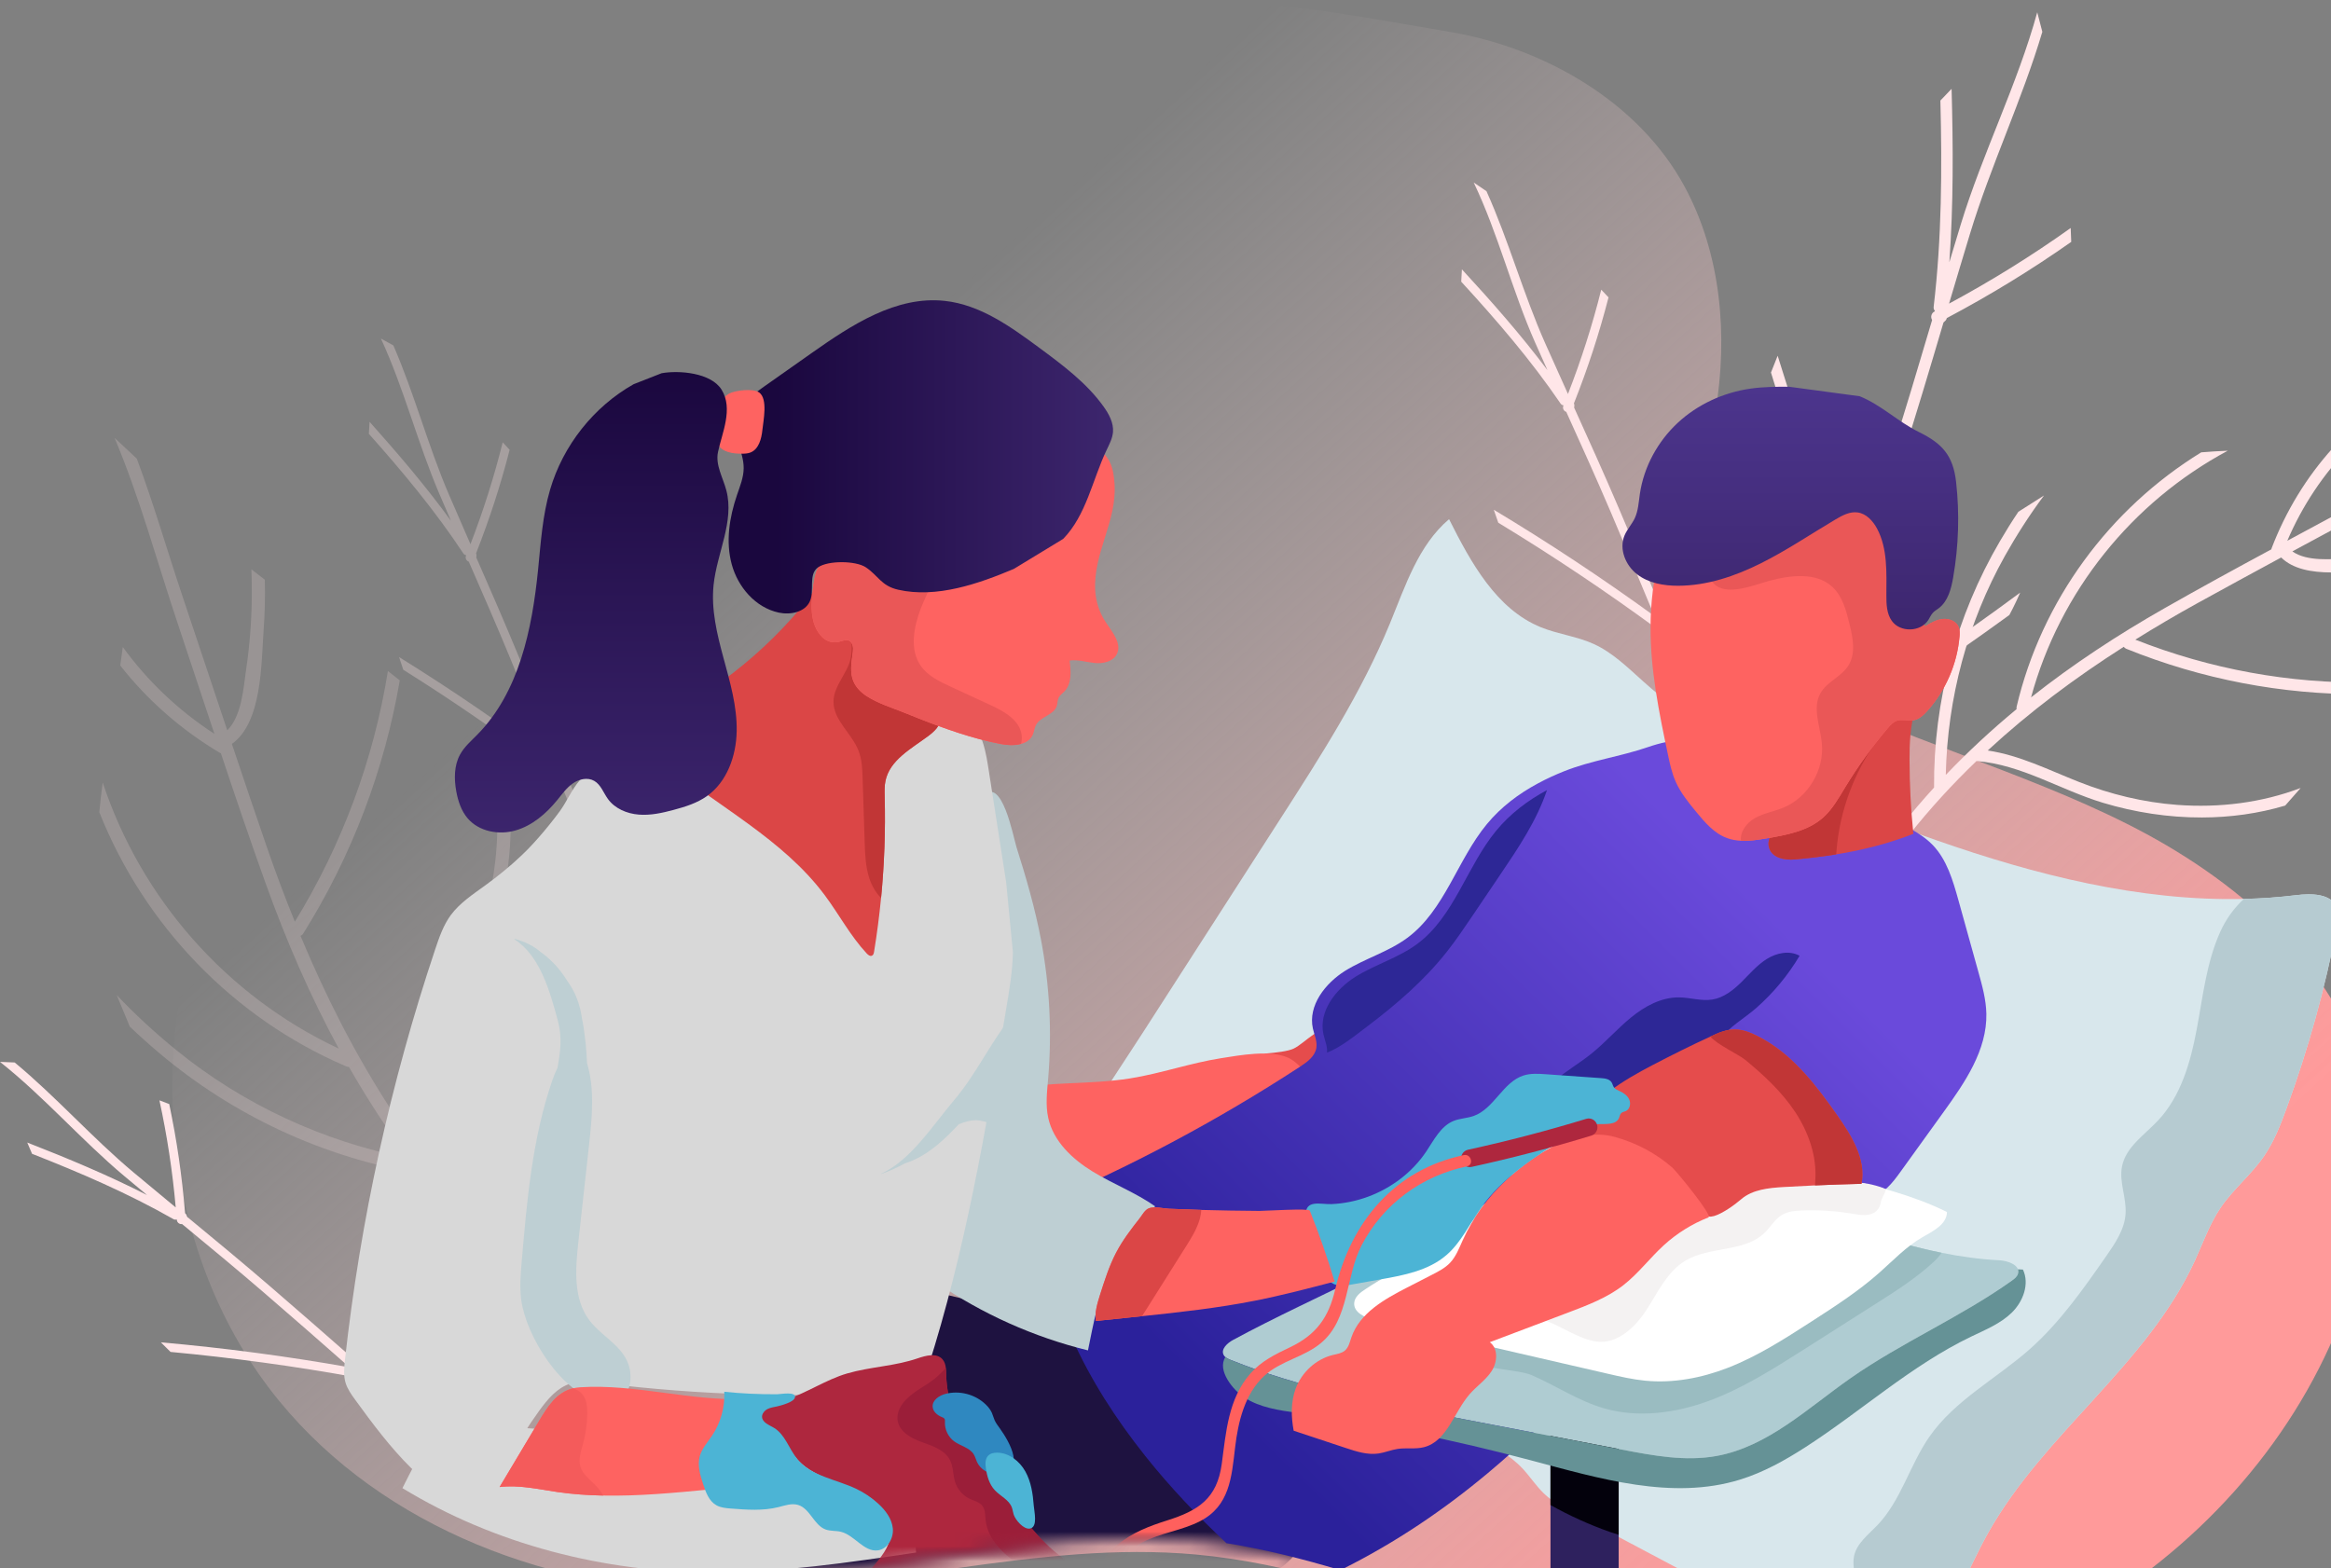 <svg xmlns="http://www.w3.org/2000/svg" xmlns:xlink="http://www.w3.org/1999/xlink" width="159" height="107" viewBox="0 0 159 107">
    <rect x="0" y="0" width="159" height="107" fill="#808080" stroke="none"/>
    <defs>
        <path id="prefix__a" d="M61.922.785c-7.256 1.444-14.317 5.97-16.844 12.93-1.94 5.339-1.242 11.87-5.092 16.046-2.406 2.61-6.027 3.613-9.36 4.83C18.656 38.955 8.083 47.834 3.1 59.567-1.886 71.302-.65 85.833 7.423 95.698c7.157 8.747 18.794 13.04 30.092 13.051 10.874.01 21.632-3.55 32.461-2.563 12.512 1.142 23.866 8.242 36.359 9.567 18.221 1.93 36.958-10.323 42.505-27.8 1.452-4.572 2.069-9.53.887-14.179-2.021-7.95-8.934-13.762-16.261-17.441-7.328-3.68-15.37-5.783-22.652-9.552-2.031-1.052-4.068-2.297-5.32-4.212-2.692-4.116-.894-9.51-.091-14.363.857-5.182.395-10.708-2.098-15.33-3.142-5.827-9.621-9.485-15.983-10.564C78.997.902 70.34-.89 61.922.785"/>
        <path id="prefix__d" d="M149.727 76.572c-.305-1.207-.723-2.363-1.235-3.471V.178H.142v81.23h.254c.728 6.277 3.044 12.314 7.027 17.208 7.157 8.795 18.794 13.112 30.092 13.123 10.874.01 21.632-3.57 32.461-2.577 12.512 1.148 23.866 8.287 36.359 9.619 18.221 1.94 36.958-10.38 42.505-27.951 1.452-4.598 2.069-9.583.887-14.258"/>
        <path id="prefix__f" d="M20.786 56.931c-2.559-.766-5.14-1.417-7.767-1.838-1.975-1.85-3.867-3.846-5.563-5.977v-.004C3.478 44.119.579 38.392.176 32.089c6.222-2.63 12.208-5.815 17.863-9.506.49-.32 1.026-.713 1.114-1.294.004-.016.004-.036.004-.052.048-.425-.151-.838-.244-1.258-.343-1.567.843-3.086 2.2-3.936 1.363-.845 2.952-1.294 4.242-2.248 2.552-1.887 3.403-5.313 5.427-7.762.962-1.166 2.169-2.072 3.49-2.781.583-.313 1.186-.59 1.801-.834 1.854-.733 3.819-.993 5.687-1.635 1.821-.625 2.98-.6 4.908-.112 4.361 1.102 8.375 3.222 12.328 5.314.783.413 1.582.837 2.197 1.475.966 1.005 1.373 2.408 1.749 3.75.455 1.644.914 3.287 1.37 4.926.26.93.52 1.871.54 2.833.051 2.484-1.463 4.692-2.916 6.704-.987 1.37-1.973 2.741-2.964 4.112-.53.737-1.15 1.534-2.044 1.69-.715-1.703-3.027-2.2-4.749-1.554-1.725.649-2.995 2.104-4.229 3.474-3.314 3.695-6.853 7.177-10.387 10.656-.06.06-.12.12-.18.176-2.116 2.084-4.24 4.164-6.521 6.071-3.04 2.545-6.35 4.773-9.896 6.544l-.18.09"/>
        <path id="prefix__i" d="M149.727 76.572c-.305-1.207-.723-2.363-1.235-3.471V.178H.142v81.23h.254c.728 6.277 3.044 12.314 7.027 17.208 7.157 8.795 18.794 13.112 30.092 13.123 10.874.01 21.632-3.57 32.461-2.577 12.512 1.148 23.866 8.287 36.359 9.619 18.221 1.94 36.958-10.38 42.505-27.951 1.452-4.598 2.069-9.583.887-14.258"/>
        <path id="prefix__k" d="M16.535 1.035c1.48.6 2.624 1.748 4.046 2.445 1.574.772 2.327 1.59 2.53 3.4.242 2.168.175 4.37-.2 6.52-.135.779-.352 1.618-.978 2.094-.137.104-.29.188-.406.314-.131.143-.205.327-.309.49-.528.832-1.924.866-2.492.062-.347-.49-.373-1.133-.37-1.735.004-1.552.095-3.191-.635-4.557-.282-.527-.733-1.022-1.322-1.105-.534-.076-1.05.202-1.515.478-1.693 1.004-3.329 2.112-5.088 2.991-1.76.879-3.675 1.528-5.638 1.533-.989.003-2.021-.178-2.806-.783-.786-.605-1.242-1.72-.861-2.639.175-.424.503-.767.7-1.182.242-.514.268-1.1.35-1.663.272-1.85 1.219-3.58 2.582-4.848C5.486 1.582 7.253.776 9.09.515 9.96.39 10.84.385 11.716.386"/>
        <path id="prefix__n" d="M35.391 9.28c-4.617.691-9.24 1.367-13.885 1.362-7.354-.007-14.853-1.909-21.15-5.755.13-.264.262-.526.396-.786.312-.603.662-1.235.829-1.903C1.65 1.91 1.61.62 1.777.44c.479-.517 3.283.092 3.99.142l9.095.64 18.19 1.281c.287.02.589.046.83.21.316.217.453.62.56.998.517 1.811.834 3.683.95 5.568"/>
        <path id="prefix__p" d="M149.727 76.572c-.305-1.207-.723-2.363-1.235-3.471V.178H.142v81.23h.254c.728 6.277 3.044 12.314 7.027 17.208 7.157 8.795 18.794 13.112 30.092 13.123 10.874.01 21.632-3.57 32.461-2.577 12.512 1.148 23.866 8.287 36.359 9.619 18.221 1.94 36.958-10.38 42.505-27.951 1.452-4.598 2.069-9.583.887-14.258"/>
        <path id="prefix__r" d="M45.868 16.715c-.028 1.312-.248 2.615-.467 3.911-1.392 8.238-2.791 16.507-5.344 24.468-.139.427-.295.88-.642 1.172-.399.333-.953.389-1.471.42-6.704.444-13.451.246-20.115-.582-.717-.091-1.463-.186-2.153.036-.905.289-1.551 1.07-2.11 1.838-1.57 2.172-2.863 4.545-3.82 7.045-3.804-1.16-6.4-4.556-8.73-7.762-.266-.365-.537-.745-.67-1.177-.15-.507-.095-1.046-.039-1.573C1.356 34.99 3.426 25.58 6.468 16.49c.271-.808.554-1.628 1.06-2.318.623-.84 1.524-1.422 2.37-2.04.833-.606 1.635-1.26 2.392-1.966 1.093-1.002 2.098-2.104 3.004-3.276.474-.623.817-1.419 1.34-1.99.59-.65 1.503-.847 2.312-1.109 2.277-.733 4.606-1.296 6.955-1.751.032-.008.063-.012.095-.02 4.69-.9 9.455-1.351 14.209-1.803.658-.06 1.34-.119 1.954.119 1.376.53 1.79 2.227 2.014 3.673.415 2.647.825 5.29 1.236 7.933"/>
        <path id="prefix__t" d="M149.727 76.572c-.305-1.207-.723-2.363-1.235-3.471V.178H.142v81.23h.254c.728 6.277 3.044 12.314 7.027 17.208 7.157 8.795 18.794 13.112 30.092 13.123 10.874.01 21.632-3.57 32.461-2.577 12.512 1.148 23.866 8.287 36.359 9.619 18.221 1.94 36.958-10.38 42.505-27.951 1.452-4.598 2.069-9.583.887-14.258"/>
        <path id="prefix__v" d="M18.818 10.135c-.628.046-1.185-.379-1.71-.74C13.1 6.604 7.585 6.35 3.362 8.76c-.517.296-1.039.633-1.624.704-.585.067-1.262-.237-1.406-.833C.329 8.62.329 8.612.329 8.6c1.098-1.053 2.107-2.21 3.018-3.443.476-.654.82-1.49 1.346-2.09.593-.683 1.51-.89 2.324-1.166C9.305 1.13 11.646.54 14.006.06c.032-.008.064-.012.096-.02.818.811 1.507 1.765 2.128 2.751.773 1.22 1.459 2.502 2.051 3.826"/>
        <path id="prefix__x" d="M149.727 76.572c-.305-1.207-.723-2.363-1.235-3.471V.178H.142v81.23h.254c.728 6.277 3.044 12.314 7.027 17.208 7.157 8.795 18.794 13.112 30.092 13.123 10.874.01 21.632-3.57 32.461-2.577 12.512 1.148 23.866 8.287 36.359 9.619 18.221 1.94 36.958-10.38 42.505-27.951 1.452-4.598 2.069-9.583.887-14.258"/>
        <path id="prefix__z" d="M19.803 18.621c-2.384 1.006-5.268 2.018-7.894 1.419-1.153-.263-1.348-.955-2.198-1.526-.683-.46-2.593-.48-3.27.006-.668.48-.224 1.557-.549 2.306-.323.744-1.326.95-2.127.776-1.588-.343-2.789-1.75-3.206-3.299C.14 16.756.4 15.1.919 13.581c.205-.6.453-1.203.456-1.835.006-1.107-.738-2.16-.548-3.25.176-1.017 1.096-1.72 1.946-2.32l3.241-2.284C8.728 1.979 11.78-.027 15.095.336c2.415.264 4.486 1.752 6.43 3.189 1.603 1.185 3.235 2.397 4.392 4.01.371.517.7 1.116.65 1.748-.036.44-.253.842-.443 1.242-.969 2.04-1.373 4.421-2.954 6.048"/>
        <path id="prefix__C" d="M149.727 76.572c-.305-1.207-.723-2.363-1.235-3.471V.178H.142v81.23h.254c.728 6.277 3.044 12.314 7.027 17.208 7.157 8.795 18.794 13.112 30.092 13.123 10.874.01 21.632-3.57 32.461-2.577 12.512 1.148 23.866 8.287 36.359 9.619 18.221 1.94 36.958-10.38 42.505-27.951 1.452-4.598 2.069-9.583.887-14.258"/>
        <path id="prefix__E" d="M14.16.434c1.17-.213 3.362-.046 4.09 1.116.819 1.307.03 2.964-.242 4.264-.184.884.341 1.74.571 2.614.557 2.117-.643 4.268-.87 6.447-.176 1.682.236 3.366.679 4.998.443 1.632.926 3.284.896 4.975-.029 1.692-.659 3.468-2.032 4.437-.67.474-1.468.725-2.259.936-.78.21-1.584.39-2.39.324-.804-.064-1.621-.405-2.1-1.063-.306-.422-.483-.976-.933-1.236-.449-.26-1.036-.128-1.461.17-.426.296-.733.731-1.062 1.135-.755.927-1.705 1.746-2.849 2.075-1.144.329-2.5.077-3.273-.836-.428-.506-.644-1.162-.766-1.817-.157-.852-.158-1.778.261-2.535.29-.524.753-.922 1.172-1.347 2.853-2.897 3.738-7.196 4.146-11.263.183-1.833.3-3.69.82-5.457.886-3.017 2.975-5.654 5.696-7.189"/>
        <path id="prefix__G" d="M148.492 73.1V.179H.142v81.23h.254c.728 6.277 3.044 12.314 7.027 17.208 7.157 8.795 18.794 13.112 30.092 13.123 10.874.01 21.632-3.57 32.461-2.577 12.512 1.148 23.866 8.287 36.359 9.619 18.221 1.94 36.958-10.38 42.505-27.951 1.452-4.598 2.069-9.583.887-14.258-.305-1.207-.723-2.363-1.235-3.471z"/>
        <linearGradient id="prefix__b" x1="26.619%" x2="84.124%" y1="29.155%" y2="77.997%">
            <stop offset="0%" stop-color="#FEE8EA" stop-opacity="0"/>
            <stop offset="100%" stop-color="#FF9A9A"/>
        </linearGradient>
        <linearGradient id="prefix__g" x1="76.455%" x2="14.903%" y1="20.63%" y2="75.193%">
            <stop offset="0%" stop-color="#6A4ADB"/>
            <stop offset="100%" stop-color="#2B219B"/>
        </linearGradient>
        <linearGradient id="prefix__l" x1="50%" x2="50%" y1="0%" y2="100%">
            <stop offset="0%" stop-color="#4C358D"/>
            <stop offset="100%" stop-color="#3D266E"/>
        </linearGradient>
        <linearGradient id="prefix__A" x1="13.093%" x2="100%" y1="38.638%" y2="38.638%">
            <stop offset="0%" stop-color="#1A073E"/>
            <stop offset="100%" stop-color="#3D266E"/>
        </linearGradient>
        <linearGradient id="prefix__F" x1="50%" x2="50%" y1="0%" y2="100%">
            <stop offset="0%" stop-color="#1A073E"/>
            <stop offset="100%" stop-color="#3C256D"/>
        </linearGradient>
    </defs>
    <g fill="none" fill-rule="evenodd">
        <g transform="translate(0 -4) translate(11.612 3.87)">
            <mask id="prefix__c" fill="#fff">
                <use xlink:href="#prefix__a"/>
            </mask>
            <use fill="url(#prefix__b)" xlink:href="#prefix__a"/>
            <path d="M61.922-.342c-7.256 1.444-14.317 5.97-16.844 12.929-1.94 5.34-1.242 11.871-5.092 16.047-2.406 2.61-6.027 3.613-9.36 4.829C18.656 37.829 8.083 46.708 3.1 58.441-1.886 70.174-.65 84.706 7.423 94.571c7.157 8.747 18.794 13.04 30.092 13.05 10.874.012 21.632-3.55 32.461-2.562 12.512 1.141 23.866 8.242 36.359 9.566 18.221 1.93 36.958-10.323 42.505-27.799 1.452-4.572 2.069-9.53.887-14.18-2.021-7.95-8.934-13.762-16.261-17.44-7.328-3.68-15.37-5.783-22.652-9.553-2.031-1.052-4.068-2.296-5.32-4.211-2.692-4.116-.894-9.51-.091-14.364.857-5.182.395-10.707-2.098-15.33-3.142-5.826-9.621-9.484-15.983-10.563-8.325-1.411-16.981-3.203-25.4-1.527" mask="url(#prefix__c)"/>
        </g>
        <path fill="#FFE6E8" d="M120.8 29.412v.004c1.714 5.428 3.192 10.921 4.43 16.485.023.102.08.171.143.22-.946 2.86-1.9 5.713-2.857 8.566-.096.06-.193.122-.293.18-.301.185-.232.595-.01.731-.742 2.214-1.483 4.428-2.22 6.642.212.367.42.606.61.66.855-2.564 1.715-5.126 2.575-7.693 4.755-2.893 9.38-5.974 13.879-9.246l.004-.004c.162-.3.317-.61.463-.92.097-.2.187-.403.276-.607-4.602 3.407-9.349 6.608-14.228 9.61 2.069-6.184 4.13-12.372 6.118-18.584 1.002-3.14 1.943-6.295 2.877-9.454.038-.036.077-.069.112-.105.069-.058.098-.127.117-.198 2.94-1.557 5.771-3.288 8.485-5.197-.01-.316-.022-.633-.037-.946-2.653 1.89-5.421 3.611-8.297 5.158.472-1.583.943-3.17 1.426-4.756 1.413-4.658 3.548-9.125 4.937-13.785l-.347-1.335c-1.339 4.892-3.735 9.62-5.217 14.475-.264.86-.52 1.719-.779 2.578.283-3.938.262-7.884.153-11.83l-.682.713-.082.085c.12 4.694.094 9.39-.458 14.07-.014.12.021.21.082.28-.004.011-.01.023-.01.035-.005.003-.013.007-.017.007-.216.111-.285.39-.16.58-.926 3.124-1.851 6.244-2.842 9.346-1.035 3.23-2.09 6.454-3.155 9.673-1.275-5.595-2.786-11.12-4.54-16.579l-.455 1.141M102.2 39.66v.002c3.72 2.26 7.335 4.676 10.844 7.252.064.047.132.058.194.056.877 2.115 1.748 4.232 2.616 6.35-.027.082-.051.167-.08.251-.085.257.161.457.359.424.674 1.643 1.348 3.286 2.025 4.927.308.105.55.138.687.074-.782-1.901-1.562-3.803-2.343-5.709 1.333-4.042 2.496-8.127 3.49-12.259v-.004c-.056-.254-.12-.509-.19-.76-.043-.164-.092-.325-.142-.487-.987 4.26-2.16 8.476-3.512 12.643-1.885-4.588-3.778-9.175-5.724-13.738-.985-2.306-2.014-4.59-3.05-6.872.005-.04.012-.078.014-.116.01-.068-.006-.123-.03-.172.94-2.366 1.73-4.778 2.361-7.233-.165-.177-.33-.353-.496-.525-.605 2.414-1.363 4.788-2.27 7.116-.517-1.146-1.036-2.293-1.547-3.446-1.505-3.383-2.492-7.018-4.012-10.39l-.871-.593c1.665 3.48 2.63 7.396 4.193 10.926.276.626.557 1.247.835 1.87-1.805-2.403-3.793-4.659-5.832-6.871l-.042.75-.006.09c2.42 2.637 4.756 5.348 6.776 8.313.05.075.117.11.188.12.002.008.006.017.011.025 0 .004-.004.01-.007.012-.07.172.03.366.198.413 1.022 2.258 2.042 4.514 3.015 6.792 1.011 2.374 2.009 4.753 2.997 7.136-3.547-2.576-7.196-4.993-10.955-7.25l.305.883" transform="translate(0 -4)"/>
        <path fill="#FFE6E8" d="M129.67 60.375c.724-.91 1.474-1.793 2.254-2.646-.043-5.905 1.51-11.71 4.497-16.812.38-.652.798-1.325 1.253-2.002l1.75-1.11c-1.032 1.38-1.923 2.797-2.665 4.118-2.561 4.574-3.923 9.718-4.035 14.944 1.521-1.593 3.133-3.085 4.83-4.488-.008-.05-.011-.106.002-.165 1.704-7.249 6.342-13.513 12.593-17.354h.004c.598-.05 1.2-.084 1.804-.11-6.525 3.5-11.449 9.597-13.416 16.827 2.844-2.251 5.909-4.266 9.145-6.104 2.399-1.365 4.818-2.687 7.248-3.996.002-.02 0-.036.01-.06.978-2.556 2.387-4.862 4.171-6.84v-.004l1.132-.042c-1.774 1.827-3.205 3.974-4.228 6.362 2.054-1.106 4.113-2.209 6.168-3.32 3.422-1.857 7.1-3.562 10.433-5.705.008-.003 1.554-.899 1.562-.902l-2.551 2.43c-2.535 1.489-5.2 2.785-7.75 4.167-2.503 1.355-5.008 2.701-7.515 4.056 1.01.718 2.702.518 3.816.487 1.489-.038 2.975-.184 4.441-.428.538-.088 1.07-.192 1.597-.305l-.48.908c-1.013.205-2.034.357-3.067.46-1.952.197-5.469.877-7.071-.706-1.907 1.032-3.806 2.064-5.703 3.112-1.45.8-2.865 1.632-4.247 2.494 5.113 2.018 10.51 2.997 15.923 2.918l-.434.804c-5.483.024-10.952-1.014-16.108-3.1-.077-.031-.129-.08-.168-.135-3.326 2.119-6.439 4.446-9.281 7.075 2.197.328 4.138 1.323 6.218 2.142 2.146.849 4.408 1.396 6.712 1.569 2.886.213 5.764-.148 8.412-1.152h.003l-.13.149-.926 1.052h-.004c-1.822.541-3.728.806-5.67.81-2.285.006-4.568-.346-6.753-1.002-2.921-.883-5.538-2.598-8.626-2.85-1.63 1.566-3.167 3.237-4.598 5.043l-.553-.589M11.631 96.232l.003.002c4.281.4 8.538.982 12.772 1.753.078.015.143-.005.196-.034 1.704 1.5 3.403 3.004 5.1 4.51.012.085.027.172.038.259.038.264.344.336.504.222 1.317 1.168 2.634 2.336 3.953 3.5.318-.04.546-.114.64-.23-1.526-1.351-3.05-2.705-4.577-4.06-.593-4.167-1.356-8.3-2.288-12.4l-.001-.005c-.161-.201-.33-.4-.502-.594-.11-.126-.224-.249-.339-.37.996 4.212 1.806 8.465 2.437 12.752-3.68-3.261-7.365-6.518-11.088-9.73-1.883-1.624-3.794-3.207-5.71-4.787-.015-.038-.026-.074-.04-.11-.02-.064-.06-.106-.103-.139-.206-2.509-.564-4.994-1.082-7.449-.223-.085-.446-.17-.669-.252.524 2.407.894 4.845 1.112 7.305-.96-.794-1.922-1.589-2.88-2.392-2.815-2.355-5.282-5.159-8.105-7.497L0 76.446c3 2.372 5.541 5.324 8.472 7.785.519.436 1.04.867 1.56 1.3-2.652-1.354-5.4-2.499-8.173-3.583l.292.685.034.083c3.297 1.296 6.552 2.694 9.64 4.455.077.045.151.047.218.025.006.006.013.014.02.018.002.004.002.01 0 .013.014.184.186.313.356.282 1.894 1.564 3.786 3.127 5.645 4.731 1.936 1.671 3.862 3.354 5.78 5.044-4.266-.755-8.555-1.324-12.87-1.704l.657.652" transform="translate(0 -4)"/>
        <path fill="#FFE6E8" d="M27.507 49.691l.002.003c3.546 2.226 6.992 4.604 10.336 7.139.062.046.126.058.186.055.83 2.072 1.653 4.147 2.474 6.222-.026.08-.05.163-.079.245-.081.25.154.448.343.417.637 1.61 1.275 3.22 1.915 4.827.294.104.525.137.657.075-.74-1.862-1.477-3.727-2.217-5.593 1.292-3.948 2.421-7.938 3.389-11.976v-.004c-.052-.248-.113-.498-.178-.745-.04-.159-.087-.317-.134-.476-.961 4.164-2.101 8.281-3.41 12.351-1.784-4.495-3.574-8.99-5.416-13.461-.932-2.26-1.906-4.497-2.886-6.734.004-.04.01-.076.013-.114.01-.066-.006-.12-.029-.168.909-2.31 1.675-4.666 2.29-7.065-.158-.173-.315-.346-.473-.515-.588 2.359-1.323 4.677-2.2 6.95-.49-1.122-.981-2.246-1.465-3.376-1.425-3.315-2.353-6.876-3.792-10.18l-.853-.473c1.578 3.411 2.506 7.134 3.986 10.594.26.613.527 1.222.79 1.834-1.716-2.36-3.607-4.574-5.547-6.747l-.043.735-.006.087c2.303 2.589 4.524 5.25 6.443 8.159.048.074.112.108.179.118.003.009.006.018.01.025 0 .004-.003.01-.006.012-.068.168.026.358.188.405.967 2.213 1.933 4.423 2.853 6.656.957 2.325 1.9 4.657 2.836 6.991-3.38-2.534-6.86-4.914-10.444-7.138l.288.865" opacity=".3" transform="translate(0 -4)"/>
        <path fill="#FFE6E8" d="M31.161 87.091c-.87-.98-1.707-1.985-2.503-3.016-6.577-1.1-12.73-3.95-17.822-8.255-.65-.548-1.317-1.143-1.982-1.779l-.894-2.157c1.334 1.413 2.736 2.676 4.061 3.756 4.588 3.73 10.043 6.24 15.833 7.38-1.475-1.997-2.82-4.076-4.051-6.23-.056-.001-.119-.01-.182-.035-7.73-3.3-13.793-9.661-16.847-17.344l.001-.004c.06-.674.14-1.347.23-2.023 2.62 7.92 8.443 14.567 16.099 18.154-1.95-3.594-3.593-7.385-5.007-11.333-1.05-2.927-2.05-5.869-3.032-8.82-.022-.005-.04-.006-.064-.021-2.653-1.582-4.943-3.593-6.795-5.957l-.004-.002.174-1.263c1.685 2.324 3.794 4.328 6.25 5.927-.83-2.495-1.654-4.992-2.489-7.488-1.399-4.16-2.58-8.572-4.313-12.686-.002-.01-.01-.016-.012-.026l1.519 1.42c1.161 3.102 2.083 6.312 3.124 9.41 1.02 3.04 2.029 6.081 3.047 9.126.995-.982 1.103-2.898 1.285-4.141.248-1.658.375-3.336.389-5.01.007-.615-.006-1.224-.028-1.832l.916.708c.031 1.165.001 2.328-.085 3.494-.162 2.204-.09 6.239-2.163 7.71.776 2.316 1.554 4.624 2.35 6.932.607 1.764 1.256 3.496 1.946 5.197 3.24-5.283 5.381-11.081 6.348-17.103l.809.638c-1.041 6.09-3.261 11.955-6.585 17.272-.05.08-.114.128-.184.16 1.709 4.103 3.69 8.008 6.06 11.674.793-2.375 2.278-4.335 3.595-6.485 1.362-2.217 2.41-4.62 3.051-7.143.8-3.161.96-6.425.358-9.558l.001-.004.14.173.99 1.232-.001.005c.247 2.127.17 4.293-.204 6.45-.439 2.535-1.275 5.001-2.43 7.297-1.55 3.07-3.968 5.642-4.85 9.019 1.424 2.114 2.984 4.143 4.713 6.082l-.762.5" opacity=".2" transform="translate(0 -4)"/>
        <g transform="translate(0 -4) translate(11.612)">
            <mask id="prefix__e" fill="#fff">
                <use xlink:href="#prefix__d"/>
            </mask>
            <path fill="#D8E7EC" d="M147.794 67.208c-.813 4.253-1.98 8.439-3.474 12.501-.4 1.097-.837 2.195-1.495 3.156-.868 1.27-2.097 2.25-2.962 3.52-.758 1.117-1.206 2.41-1.769 3.639-3.267 7.102-10.298 11.771-14.113 18.586-1.36 2.434-2.308 5.127-4.052 7.298-.524.654-1.142 1.269-1.92 1.568-1.463.57-3.065-.08-4.485-.81-.122-.06-.246-.123-.365-.188l-7.193-3.818-10.163-5.391c-.746-.395-1.5-.798-2.106-1.38-.535-.515-.94-1.15-1.443-1.688-.932-.998-2.174-1.636-3.387-2.255L71.28 92.992c-3.28-1.668-8.248-3.846-9.866-7.453-.765-1.716-.052-3.272.86-4.765 1.34-2.198 2.788-4.337 4.184-6.504 1.53-2.382 3.065-4.768 4.6-7.15 1.55-2.414 3.105-4.828 4.655-7.242 2.764-4.297 5.544-8.623 7.488-13.355 1.046-2.546 1.934-5.327 4.029-7.103 1.487 2.957 3.22 6.141 6.273 7.378 1.17.471 2.45.615 3.596 1.137 1.293.59 2.328 1.616 3.39 2.566 5.692 5.088 12.79 8.316 19.983 10.825 6.753 2.363 13.867 4.17 20.977 4.002 1.186-.027 2.367-.11 3.55-.255 1.046-.128 2.414-.128 2.799.862.155.403.079.85-.004 1.273" mask="url(#prefix__e)"/>
            <path fill="#E54C4C" d="M76.62 75.544c-.366.17-1.117.267-1.885.331-.513.043.982 1.367 1.176 1.847.101.254.18.52.335.746.153.224.405.406.676.386.232-.016.428-.173.606-.323l1.603-1.341c.824-.69 1.452-2.033.27-2.823-.91-.606-1.956.79-2.781 1.177" mask="url(#prefix__e)"/>
            <path fill="#FE6361" d="M71.676 76.194c-2.096.33-4.116 1.047-6.211 1.38-2.738.434-5.556.207-8.277.742-.66.13-1.426.417-1.572 1.078-.124.566.282 1.099.661 1.536l2.24 2.578c.343.394.696.806.838 1.31.082.29.129.65.403.767.112.048.238.041.358.033 4.817-.334 9.341-2.345 13.75-4.325l2.84-1.276c.516-.232 1.085-.52 1.263-1.06.31-.943-.876-2.415-1.71-2.794-1.229-.557-3.305-.17-4.583.031" mask="url(#prefix__e)"/>
            <path fill="#1E1240" d="M65.401 115.967c-1.902.436-3.861.55-5.811.63-3.254.132-6.538.167-9.736-.451-2.71-.524-5.424-1.518-8.155-1.116-.547-7.847 1.855-15.564 4.227-23.06.086-.271.186-.563.417-.73.235-.17.547-.168.835-.15 2.027.133 3.977.797 5.949 1.288 3.596.893 7.332 1.21 11.026.937.828-.061 1.682-.15 2.472.105.812.263 1.47.858 2.078 1.458 1.922 1.896 3.63 4.01 5.089 6.286 1.252 1.952 3.153 4.695 3.492 7.038.328 2.272-2.899 3.568-4.555 4.58-2.283 1.393-4.712 2.586-7.328 3.185" mask="url(#prefix__e)"/>
        </g>
        <g transform="translate(0 -4) translate(70.64 54.19)">
            <mask id="prefix__h" fill="#fff">
                <use xlink:href="#prefix__f"/>
            </mask>
            <use fill="url(#prefix__g)" xlink:href="#prefix__f"/>
            <path d="M90.484 22.001c-.307-1.212-.728-2.373-1.244-3.486v-73.237h-149.4v81.58h.257c.733 6.303 3.065 12.367 7.076 17.282 7.208 8.833 18.928 13.169 30.306 13.18 10.95.01 21.784-3.586 32.69-2.589 12.6 1.153 24.034 8.323 36.616 9.66 18.35 1.95 37.219-10.424 42.806-28.07 1.462-4.619 2.083-9.625.893-14.32" mask="url(#prefix__h)"/>
        </g>
        <g transform="translate(0 -4) translate(11.612)">
            <mask id="prefix__j" fill="#fff">
                <use xlink:href="#prefix__i"/>
            </mask>
            <path fill="#2D2796" d="M111.14 69.207c-.684-.382-1.561-.201-2.227.213-.665.413-1.178 1.026-1.736 1.578-.558.551-1.208 1.066-1.98 1.193-.754.125-1.516-.137-2.28-.145-1.21-.014-2.346.61-3.285 1.379-.939.77-1.742 1.696-2.688 2.457-.82.66-1.74 1.187-2.537 1.873-.798.686-1.49 1.58-1.635 2.625-.07.497-.003 1.031.284 1.441.372.532 1.058.769 1.703.748.645-.02 1.262-.26 1.853-.521 2.46-1.085 4.742-2.58 6.73-4.396.892-.815 1.665-1.652 2.331-2.657.635-.956 1.663-1.477 2.511-2.225 1.162-1.023 2.165-2.229 2.956-3.563M93.91 57.903c-.701 2.08-1.95 3.938-3.184 5.762-.638.95-1.28 1.895-1.92 2.845-.559.826-1.118 1.652-1.736 2.434-1.535 1.94-3.415 3.567-5.381 5.052-.782.586-1.86 1.484-2.788 1.815.048-.423-.15-.834-.242-1.253-.341-1.56.837-3.072 2.185-3.918 1.352-.842 2.93-1.289 4.211-2.239 2.534-1.88 3.38-5.29 5.39-7.729.955-1.16 2.153-2.063 3.465-2.769" mask="url(#prefix__j)"/>
            <path fill="#2E215E" d="M98.8 94.876v26.826c0 1.293-1.04 2.342-2.324 2.342-1.285 0-2.328-1.05-2.328-2.342V94.876c0-1.289 1.043-2.338 2.328-2.338.642 0 1.225.263 1.645.686.42.423.679 1.006.679 1.652" mask="url(#prefix__j)"/>
            <path fill="#03010C" d="M98.8 99.908v8.802c-.202-.06-.405-.128-.603-.196-1.4-.494-2.756-1.109-4.049-1.835v-7.414c1.594.036 3.553.443 4.652.643" mask="url(#prefix__j)"/>
            <path fill="#AFCCD2" d="M126.034 90.91c-.063.2-.241.335-.412.455-3.494 2.498-7.499 4.201-11.016 6.667-2.906 2.035-5.635 4.66-9.116 5.3-2.138.39-4.327-.02-6.456-.432-4.057-.778-8.114-1.56-12.17-2.338-4.93-.95-9.89-1.907-14.546-3.787-.174-.071-.36-.155-.456-.319-.23-.399.242-.83.643-1.045 5.857-3.165 12.09-5.487 17.456-9.513.706-.527 1.416-1.09 2.256-1.349.619-.191 1.28-.211 1.927-.219 5.365-.056 10.739.642 15.914 2.067l.345.096c3.473.981 6.903 2.262 10.42 2.976 1.297.26 2.606.447 3.931.511.61.032 1.467.343 1.28.93" mask="url(#prefix__j)"/>
            <path fill="#659296" d="M126.374 90.616c-.114-.009-.227-.01-.341-.017.033.093.037.197.001.312-.063.199-.24.335-.41.456-3.497 2.496-7.5 4.2-11.02 6.665-2.906 2.037-5.631 4.66-9.116 5.298-2.134.39-4.324-.02-6.454-.43l-12.172-2.34c-4.927-.947-9.89-1.905-14.543-3.786-.122-.05-.249-.107-.347-.191-.588.921.542 2.266 1.292 2.757 1.068.699 2.38.877 3.642 1.057 5.357.76 10.669 1.84 15.899 3.231 4.686 1.248 9.644 2.748 14.277 1.316 1.581-.489 3.045-1.304 4.438-2.2 3.818-2.46 7.23-5.587 11.32-7.554.971-.467 1.998-.881 2.771-1.634.773-.753 1.23-1.965.763-2.94" mask="url(#prefix__j)"/>
            <path fill="#9ABCC1" d="M120.824 89.47c-.154.243-.365.462-.575.654-1.174 1.081-2.526 1.943-3.87 2.797-1.658 1.057-3.316 2.11-4.973 3.164-2.062 1.309-4.144 2.63-6.436 3.48-2.288.845-4.834 1.193-7.178.514-1.733-.503-3.263-1.536-4.917-2.258-1.106-.487-4.457-.351-4.833-1.592-.429-1.413 2.315-2.857 3.259-3.412 1.813-1.065 3.656-2.079 5.52-3.04 1.316-.683 2.653-1.337 4.06-1.792 1.785-.575 3.66-.814 5.52-1.05 1.32-.167 2.661-.335 4.002-.442 3.473.981 6.903 2.262 10.42 2.976" mask="url(#prefix__j)"/>
            <path fill="#FFF" d="M81.509 91.96c-.34.225-.71.51-.748.917-.062.671.752 1.031 1.405 1.182l15.915 3.668c.833.192 1.67.385 2.52.468 1.91.188 3.847-.18 5.637-.875 2.022-.784 3.863-1.969 5.689-3.145 1.594-1.028 3.196-2.061 4.62-3.318.962-.849 1.852-1.805 2.963-2.444.732-.42 1.673-.878 1.683-1.726-2.29-1.135-4.796-1.75-7.278-2.356l-3.359-.82-3.955-.966c-2.543-.62-5.095-1.243-7.7-1.49-1.454-.139-2.972-.149-4.31.44-2.583 1.136-3.71 4.074-5.804 5.835-2.212 1.861-4.877 3.052-7.278 4.63" mask="url(#prefix__j)"/>
            <path fill="#F4F2F2" d="M116.7 85.926c-.032.28-.135.535-.35.718-.416.355-1.038.26-1.577.168-1.147-.2-2.316-.271-3.482-.228-.476.02-.972.068-1.376.316-.464.287-.741.79-1.13 1.177-.643.642-1.503.89-2.407 1.065-1.051.212-2.165.335-3.066.89-1.213.746-1.84 2.135-2.613 3.332-.777 1.197-2.006 2.358-3.414 2.162-1.182-.167-2.272-.977-3.43-1.412.512-.192 1.019-.387 1.53-.579 1.305-.49 2.634-.997 3.736-1.855 1.019-.794 1.8-1.852 2.756-2.721.888-.814 1.927-1.46 3.046-1.904.023-.008.027-.032.023-.068.096.02.21.016.357-.023.563-.16 1.404-.755 1.848-1.142.781-.674 1.888-.778 2.915-.838.023 0 .047-.004.07-.004.187-.012.37-.02.556-.028.5-.031 1-.055 1.499-.08 1.047-.047 2.102-.083 3.153-.107 0-.164 1.383.185 1.661.363.103-.016-.156.42-.305.798" mask="url(#prefix__j)"/>
            <path fill="#E54C4C" d="M115.363 84.765c-1.058.024-2.117.06-3.172.108-.686.032-1.368.068-2.054.107-.024 0-.048.004-.071.004-1.027.06-2.134.164-2.915.838-.444.387-1.285.982-1.848 1.142-.555.155-.642-.184-1.027-.615-.389-.43-.627-.974-.936-1.464-1.376-2.183-4.12-3.192-6.69-3.125-.317.008-.725-.032-.805-.343-.043-.155.032-.319.108-.463 1.07-2.01 3.148-3.236 5.158-4.29 1.302-.677 2.614-1.336 3.946-1.946.127-.06.254-.12.381-.176.163-.072.313-.132.464-.175 1.007-.316 1.749-.044 2.792.546 2.117 1.201 3.648 3.24 5.028 5.2.971 1.384 1.967 2.988 1.641 4.652" mask="url(#prefix__j)"/>
            <path fill="#FE6361" d="M88.159 88.62c-.242.537-.456 1.105-.86 1.532-.338.355-.782.586-1.217.809l-1.717.882c-1.55.795-3.234 1.742-3.798 3.399-.11.32-.185.68-.442.9-.223.19-.531.23-.816.299-1.154.278-2.13 1.179-2.543 2.298-.336.91-.313 1.917-.135 2.87l3.568 1.183c.717.238 1.465.478 2.212.372.442-.063.861-.245 1.303-.312.596-.092 1.217.03 1.802-.119 1.58-.403 2.049-2.396 3.126-3.627.477-.546 1.102-.96 1.495-1.57.394-.608.457-1.544-.13-1.966l5.377-2.033c1.306-.494 2.634-1 3.739-1.859 1.018-.792 1.8-1.849 2.753-2.72.89-.813 1.928-1.461 3.047-1.901.312-.123-2.2-3.168-2.457-3.393-1.129-.991-2.475-1.695-3.917-2.096-2.637-.732-5.533 1.178-7.41 2.926-1.249 1.162-2.277 2.567-2.98 4.127" mask="url(#prefix__j)"/>
            <path fill="#DB4646" d="M118.64 55.864c.003 1.676.09 3.356.26 5.024-1.693.666-3.461 1.11-5.262 1.4-.931.152-1.875.264-2.82.348-.677.06-1.637-.084-1.788-.922-.103-.59.445-1.165.719-1.636.908-1.54 1.586-3.144 2.795-4.49 1.078-1.2 2.435-2.142 3.93-2.732.27-.104.547-.2.829-.272.559-.143 1.134-.195 1.693-.064-.318 1.078-.357 2.219-.357 3.344" mask="url(#prefix__j)"/>
            <path fill="#C13636" d="M116.398 54.555c-1.546 2.167-2.51 4.757-2.736 7.418l-.024.315c-.931.152-1.875.264-2.82.348-.677.06-1.637-.084-1.788-.922-.103-.59.445-1.165.719-1.636.908-1.54 1.586-3.144 2.795-4.49 1.078-1.2 2.435-2.142 3.93-2.732.27-.104.547-.2.829-.272.333.5-.298 1.122-.905 1.971" mask="url(#prefix__j)"/>
            <path fill="#FE6361" d="M122.05 47.417c-.16 1.88-.948 3.699-2.205 5.092-.254.283-.548.558-.917.626-.384.076-.797-.088-1.165.04-.25.092-.437.3-.61.503-1.072 1.268-2.047 2.617-2.908 4.038-.444.734-.872 1.5-1.51 2.067-1.044.921-2.495 1.185-3.863 1.416-.571.096-1.158.188-1.73.16-.324-.016-.641-.068-.946-.18-.889-.323-1.531-1.085-2.134-1.82-.512-.622-1.027-1.26-1.36-1.998-.27-.595-.409-1.241-.544-1.884-.606-2.873-1.2-5.778-1.185-8.714.008-1.656.21-3.312.602-4.924.227-.942 1.257-2.422.215-3.037 1.966-.087 3.866-.295 5.785-.594.742-.112 1.484-.244 2.237-.383 2.672-.5 5.444-.922 8.129-.276.385.092.773.212 1.063.48.512.47.567 1.244.587 1.938.04 1.277.075 2.558-.06 3.827-.107.994-.305 2.059.163 2.94.376-.227.773-.462 1.213-.506.44-.044.936.156 1.095.57.071.196.063.412.047.62" mask="url(#prefix__j)"/>
            <path fill="#EA5757" d="M122.05 47.417c-.16 1.88-.948 3.699-2.205 5.092-.254.283-.548.558-.917.626-.384.076-.797-.088-1.165.04-.25.092-.437.3-.61.503-1.072 1.268-2.047 2.617-2.908 4.038-.444.734-.872 1.5-1.51 2.067-1.044.921-2.495 1.185-3.863 1.416-.571.096-1.158.188-1.73.16-.078-.61.386-1.221.937-1.537.603-.347 1.312-.454 1.959-.722 1.681-.698 2.8-2.57 2.621-4.393-.111-1.157-.666-2.398-.099-3.408.44-.79 1.431-1.129 1.911-1.895.52-.834.302-1.911.064-2.869-.219-.89-.468-1.831-1.13-2.466-1.115-1.061-2.895-.834-4.378-.43-.988.27-2.939 1.093-3.776.139-.797-.906.032-2.294.54-3.096.543-.854 1.138-1.688 1.784-2.474.742-.112 1.484-.244 2.237-.383 2.672-.5 5.444-.922 8.129-.276.385.092.773.212 1.063.48.512.47.567 1.244.587 1.938.04 1.277.075 2.558-.06 3.827-.107.994-.305 2.059.163 2.94.376-.227.773-.462 1.213-.506.44-.044.936.156 1.095.57.071.196.063.412.047.62" mask="url(#prefix__j)"/>
        </g>
        <g transform="translate(0 -4) translate(110.316 29.998)">
            <mask id="prefix__m" fill="#fff">
                <use xlink:href="#prefix__k"/>
            </mask>
            <use fill="url(#prefix__l)" xlink:href="#prefix__k"/>
            <path d="M51.733 46.966c-.311-1.236-.74-2.42-1.263-3.556v-74.702h-151.701V51.92h.26c.745 6.43 3.112 12.614 7.185 17.628 7.32 9.01 19.22 13.432 30.773 13.443 11.12.01 22.12-3.658 33.194-2.64 12.794 1.175 24.404 8.49 37.18 9.853 18.633 1.989 37.792-10.633 43.465-28.633 1.484-4.71 2.116-9.816.907-14.605" mask="url(#prefix__m)"/>
        </g>
        <g transform="translate(0 -4) translate(27.095 100.639)">
            <mask id="prefix__o" fill="#fff">
                <use xlink:href="#prefix__n"/>
            </mask>
            <use fill="#D8D8D8" xlink:href="#prefix__n"/>
            <path d="M132.953-25.382c-.302-1.236-.718-2.421-1.227-3.557v-74.701h-147.34v83.211h.254c.723 6.43 3.022 12.615 6.978 17.628 7.11 9.01 18.667 13.433 29.888 13.443 10.8.011 21.484-3.657 32.24-2.64 12.426 1.176 23.703 8.49 36.11 9.854 18.098 1.988 36.707-10.633 42.217-28.633 1.441-4.71 2.054-9.816.88-14.605" mask="url(#prefix__o)"/>
        </g>
        <g transform="translate(0 -4) translate(11.612)">
            <mask id="prefix__q" fill="#fff">
                <use xlink:href="#prefix__p"/>
            </mask>
            <path fill="#BECFD3" d="M59.391 68.085c.596 3.127.762 6.337.492 9.51-.076.89-.185 1.797.006 2.67.349 1.598 1.646 2.818 3.035 3.666 1.39.849 2.932 1.435 4.264 2.373-1.471 1.114-2.497 2.74-3.179 4.46-.682 1.72-1.047 3.549-1.409 5.365-3.695-.906-7.227-2.49-10.368-4.649l1.278-13.586.594-6.325.638-6.788.33-3.503c.067-.716-.101-2.395.36-2.934 1.286-1.505 2.078 2.774 2.293 3.455.655 2.067 1.26 4.154 1.666 6.286" mask="url(#prefix__q)"/>
        </g>
        <g transform="translate(0 -4) translate(23.224 52.255)">
            <mask id="prefix__s" fill="#fff">
                <use xlink:href="#prefix__r"/>
            </mask>
            <use fill="#D8D8D8" xlink:href="#prefix__r"/>
            <path d="M138.606 24.132c-.306-1.199-.727-2.347-1.242-3.448V-51.73H-11.82v80.665h.256c.732 6.233 3.06 12.228 7.066 17.088 7.198 8.734 18.9 13.021 30.262 13.031 10.935.011 21.753-3.545 32.644-2.559 12.582 1.14 24 8.23 36.563 9.552 18.324 1.928 37.166-10.307 42.745-27.756 1.46-4.566 2.08-9.516.891-14.158" mask="url(#prefix__s)"/>
        </g>
        <g transform="translate(0 -4) translate(11.612)">
            <mask id="prefix__u" fill="#fff">
                <use xlink:href="#prefix__t"/>
            </mask>
            <path fill="#BECFD3" d="M56.282 78.725l-.003-.009.035-.043c.146-.195.055-.4-.107-.519 1.14-1.203 2.28-2.612 2.3-4.002.002-.213-.233-.334-.41-.237-.07.039-.138.082-.205.125.013-.074.028-.148.037-.223.043-.335-.48-.552-.687-.286-1.377 1.766-2.305 3.798-3.779 5.532-1.429 1.682-2.937 4.09-4.97 5.011-.009.005-.002.021.008.017.546-.188 1.082-.432 1.603-.716.837-.268 1.565-.724 2.231-1.275.004.003.008.007.01.002l.003-.012c.507-.421.98-.895 1.436-1.383.402-.178.816-.281 1.145-.282.768-.002 1.522.519 2.26.689.571.132.835-.589.384-.916-.566-.411-1.166-.71-1.29-1.473M31.385 97.693c-.15-1.718-1.845-2.379-2.78-3.598-1.12-1.461-.971-3.503-.77-5.337l.741-6.723c.202-1.83.38-3.776-.147-5.5-.031-.887-.127-1.737-.234-2.452-.028-.19-.064-.38-.104-.568-.15-1.078-.502-1.909-1.034-2.633-.469-.759-1.073-1.425-1.815-1.951-.425-.37-.978-.663-1.74-.877-.022-.007-.034.025-.015.036 1.748 1.12 2.427 3.596 2.955 5.554.312 1.155.16 2.159-.02 3.187-.145.297-.268.608-.373.914-1.353 3.945-1.718 8.153-2.074 12.31-.074.878-.15 1.765-.032 2.637.333 2.476 2.776 6.416 5.424 6.946 1.326.265 2.139-.577 2.018-1.945" mask="url(#prefix__u)"/>
            <path fill="#4CB4D5" d="M77.463 86.935c.062.955.358 1.878.65 2.79.268.83.674 1.79 1.525 1.962.299.061.607.008.908-.045l2.027-.36c1.588-.28 3.26-.6 4.483-1.659 1.011-.875 1.582-2.143 2.36-3.233 1.465-2.052 3.645-3.447 5.77-4.792.685-.433 1.414-.88 2.222-.906.522-.016 1.202.064 1.413-.416.05-.116.065-.255.157-.34.083-.077.206-.088.31-.135.267-.123.353-.493.24-.766-.111-.274-.37-.46-.636-.584-.157-.073-.33-.137-.426-.281-.065-.099-.084-.222-.147-.323-.142-.232-.454-.275-.725-.293l-3.755-.265c-.513-.036-1.042-.071-1.532.086-1.405.45-2.007 2.268-3.397 2.76-.446.158-.937.163-1.375.34-.876.358-1.334 1.3-1.863 2.088-.95 1.417-2.372 2.49-3.962 3.078-.803.297-1.65.473-2.505.508-.722.03-1.817-.348-1.742.786" mask="url(#prefix__u)"/>
            <path fill="#AE273E" d="M97.326 80.731c-.095-.316-.427-.494-.742-.399-2.644.808-5.357 1.517-8.064 2.108-.322.07-.526.389-.456.712.06.28.307.472.58.472.042 0 .085-.005.128-.014 2.738-.598 5.483-1.315 8.158-2.132.314-.097.492-.43.396-.747" mask="url(#prefix__u)"/>
            <path fill="#FE6361" d="M39.29 99.445c.012 1.731-.524 3.415-1.098 5.043-.115.328-.246.67-.52.874-.254.188-.583.224-.892.256-2.407.231-4.834.462-7.25.415-1.038-.02-2.077-.092-3.108-.24-1.313-.191-2.633-.503-3.954-.343.889-1.492 1.777-2.98 2.67-4.473.61-1.026 1.213-1.98 2.327-2.258.15-.036.31-.06.476-.072 3.791-.248 7.554.957 11.349.798" mask="url(#prefix__u)"/>
        </g>
        <g transform="translate(0 -4) translate(34.836 54.19)">
            <mask id="prefix__w" fill="#fff">
                <use xlink:href="#prefix__v"/>
            </mask>
            <use fill="#D8D8D8" xlink:href="#prefix__v"/>
            <path d="M127.264 23.273c-.308-1.259-.73-2.465-1.249-3.622v-76.085H-23.9v84.752h.257c.736 6.55 3.076 12.848 7.1 17.955C-9.31 55.45 2.45 59.953 13.868 59.965c10.99.01 21.86-3.725 32.804-2.689 12.644 1.197 24.117 8.647 36.742 10.036 18.414 2.025 37.348-10.83 42.955-29.163 1.466-4.797 2.09-9.998.896-14.876" mask="url(#prefix__w)"/>
        </g>
        <g transform="translate(0 -4) translate(11.612)">
            <mask id="prefix__y" fill="#fff">
                <use xlink:href="#prefix__x"/>
            </mask>
            <path fill="#DB4646" d="M52.578 52.94c-.011.538-.452.965-.888 1.284-1.158.858-2.621 1.64-2.906 3.057-.072.35-.06.714-.052 1.073.06 2.306-.024 4.617-.246 6.911-.12 1.225-.278 2.446-.476 3.659-.016.108-.044.231-.143.275-.126.06-.262-.048-.356-.147-1.119-1.197-1.892-2.674-2.872-3.986-2.862-3.835-7.324-6.062-11.012-9.102-.182-.152-.369-.311-.468-.527-.194-.435.028-.941.294-1.336 1.035-1.553 2.689-2.546 4.195-3.635 1.967-1.425 3.76-3.093 5.33-4.952.59-.703 1.217-2.023 2.272-1.624.758.287 1.578 1.217 2.284 1.983.254.271.488.527.702.722.805.742 1.614 1.492 2.28 2.366.726.95 1.258 2.031 1.788 3.1.14.276.278.567.274.878" mask="url(#prefix__y)"/>
            <path fill="#C13636" d="M52.578 52.94c-.011.538-.452.965-.888 1.284-1.158.858-2.621 1.64-2.906 3.057-.072.35-.06.714-.052 1.073.06 2.306-.024 4.617-.246 6.911-.365-.367-.635-.838-.797-1.333-.266-.802-.293-1.664-.322-2.51-.047-1.428-.09-2.86-.138-4.293-.02-.654-.044-1.329-.29-1.935-.468-1.181-1.716-2.071-1.697-3.34.012-.878.646-1.608 1-2.414.388-.886.178-1.608.241-2.502.044-.63.508-.921 1.051-1.065.254.271.488.527.702.722.805.742 1.614 1.492 2.28 2.366.726.95 1.258 2.031 1.788 3.1.14.276.278.567.274.878" mask="url(#prefix__y)"/>
            <path fill="#FE6361" d="M64.566 48.63c-.262.515-.936.658-1.507.603-.575-.056-1.142-.248-1.713-.168.095.73.159 1.568-.345 2.099-.143.147-.325.267-.409.45-.079.172-.063.368-.118.547-.199.63-1.127.723-1.428 1.313-.1.2-.115.427-.202.635-.147.35-.452.55-.813.646-.445.12-.98.088-1.436-.004-1.887-.371-3.704-1.014-5.496-1.72-.373-.143-.742-.295-1.11-.443-.83-.33-1.73-.61-2.483-1.097-.396-.255-.745-.606-.92-1.045-.222-.571-.13-1.21-.043-1.816.035-.247.067-.519-.055-.738-.219-.395-.608-.156-.928-.092-.385.076-.77-.036-1.06-.307-.963-.918-.788-2.486-.614-3.66.06-.398.127-.797.33-1.152.53-.942 1.752-.918 2.632-.583.33.128.655.252.98.391.237.104.476.216.713.327.314-.606.663-1.213 1.044-1.803.832-1.309 1.8-2.562 2.803-3.68.603-.673 1.249-1.32 2.01-1.799 1.297-.814 2.844-1.097 4.347-1.364.979-.176 1.978-.351 2.962-.204.983.152 1.966.687 2.395 1.588.214.455.278.97.31 1.473.166 2.537-1.448 4.684-1.321 7.226.04.778.289 1.544.717 2.19.452.679 1.123 1.46.758 2.187" mask="url(#prefix__y)"/>
            <path fill="#EA5757" d="M58.03 54.755c-.444.12-.979.088-1.435-.004-1.887-.371-3.704-1.014-5.496-1.72-.373-.143-.742-.295-1.11-.443-.83-.33-1.73-.61-2.483-1.097-.396-.255-.745-.606-.92-1.045-.222-.571-.13-1.21-.043-1.816.035-.247.067-.519-.055-.738-.219-.395-.608-.156-.928-.092-.385.076-.77-.036-1.06-.307-.963-.918-.788-2.486-.614-3.66.06-.398.127-.797.33-1.152.53-.942 1.752-.918 2.632-.583.33.128.655.252.98.391.237.104.476.216.713.327.314-.606.663-1.213 1.044-1.803.884.076 2.236-.092 2.57.654.467 1.046-.604 2.905-.965 3.859-.48 1.265-.77 2.785 0 3.894.48.694 1.281 1.077 2.047 1.429.908.419 1.816.842 2.724 1.26.936.431 2.002 1.034 2.117 2.063.024.2.004.395-.047.583" mask="url(#prefix__y)"/>
        </g>
        <g transform="translate(0 -4) translate(49.352 24.192)">
            <mask id="prefix__B" fill="#fff">
                <use xlink:href="#prefix__z"/>
            </mask>
            <use fill="url(#prefix__A)" xlink:href="#prefix__z"/>
            <path d="M111.897 51.669c-.305-1.185-.724-2.32-1.238-3.409v-71.589H-38.008v79.744h.255c.73 6.163 3.05 12.09 7.042 16.894 7.173 8.635 18.834 12.873 30.157 12.883 10.897.01 21.677-3.505 32.53-2.53 12.538 1.127 23.916 8.136 36.436 9.443 18.26 1.906 37.037-10.19 42.596-27.44 1.455-4.514 2.074-9.407.889-13.996" mask="url(#prefix__B)"/>
        </g>
        <g transform="translate(0 -4) translate(11.612)">
            <mask id="prefix__D" fill="#fff">
                <use xlink:href="#prefix__C"/>
            </mask>
            <path fill="#FE6361" d="M38.125 30.851c-.412.23-.676.668-.8 1.125-.125.456-.127.936-.129 1.41 0 .32.004.658.161.937.3.531 1.01.63 1.618.63.201 0 .406-.007.594-.078.576-.22.761-.938.824-1.554.067-.644.377-2.093-.211-2.537-.41-.309-1.667-.15-2.057.067" mask="url(#prefix__D)"/>
        </g>
        <g transform="translate(0 -4) translate(30.966 29.03)">
            <use fill="url(#prefix__F)" xlink:href="#prefix__E"/>
        </g>
        <g transform="translate(0 -4) translate(11.612)">
            <mask id="prefix__H" fill="#fff">
                <use xlink:href="#prefix__G"/>
            </mask>
            <path fill="#AE273E" d="M58.86 111.22c-.032.012-.06.024-.092.04-1.114.458-2.153 1.14-3.33 1.392-2.114.451-4.311-.538-6.453-.24-.745.105-1.463.364-2.173.623.08-1.644 2.118-2.621 2.317-4.257.114-.962-.469-1.896-1.238-2.482-.77-.583-1.705-.894-2.605-1.233-.905-.34-1.82-.738-2.475-1.453-.345-.379-.603-.833-.916-1.24-.448-.587-1.007-1.086-1.637-1.457.016-.794.947-1.173 1.701-1.412 1.463-.463 2.756-1.373 4.219-1.8 1.582-.459 3.236-.49 4.814-1.033.563-.192 1.285-.383 1.681.063.147.168.21.383.234.61.02.16.02.328.024.488.048 1.955.865 3.83 1.967 5.446.33.483.69.954 1.047 1.42.436.563.869 1.13 1.304 1.693 1.226 1.6 2.49 3.232 4.204 4.289-.888.004-1.769.212-2.594.543z" mask="url(#prefix__H)"/>
            <path fill="#9B1E39" d="M58.86 111.22c-.032.012-.06.024-.092.04-.281-.14-.55-.304-.809-.475-1.11-.726-2.193-1.744-2.34-3.069-.035-.347-.015-.73-.237-1.001-.203-.248-.543-.32-.837-.455-.464-.216-.837-.634-1-1.125-.162-.491-.118-1.046-.352-1.509-.345-.698-1.174-.97-1.904-1.233-.733-.259-1.538-.694-1.67-1.46-.098-.586.25-1.161.687-1.564.555-.519 1.249-.838 1.84-1.309.273-.22.512-.479.761-.718.02.16.02.327.024.487.048 1.955.865 3.83 1.967 5.446.33.483.69.954 1.047 1.42.436.563.869 1.13 1.304 1.693 1.226 1.6 2.49 3.232 4.204 4.289-.888.004-1.769.212-2.594.543z" mask="url(#prefix__H)"/>
            <path fill="#2F88C0" d="M56.235 100.901c-.075-.166-.116-.346-.19-.513-.096-.212-.244-.397-.41-.56-.716-.702-1.808-.989-2.773-.727-.424.115-.882.426-.857.868.018.328.308.58.612.702.077.031.163.062.203.135.033.06.026.132.023.2-.025.512.22 1.029.632 1.33.436.32 1.051.425 1.334.887.098.16.143.348.221.519.238.516.81.856 1.375.818 2.034-.135.844-2.182.194-3.095-.13-.183-.272-.36-.364-.564z" mask="url(#prefix__H)"/>
            <path fill="#4CB4D5" d="M37.792 98.952c.05 1.053-.247 2.12-.833 2.993-.306.455-.695.875-.84 1.404-.173.631.032 1.299.236 1.921.178.545.394 1.137.89 1.42.296.17.648.2.988.228 1.085.085 2.193.168 3.25-.096.443-.11.905-.281 1.342-.15.816.244 1.08 1.383 1.88 1.676.331.12.7.073 1.041.157.934.228 1.572 1.393 2.525 1.267.661-.088 1.086-.836 1.017-1.503-.07-.668-.507-1.24-1.001-1.69-.448-.408-.956-.75-1.501-1.009-1.37-.652-3.05-.849-4.013-2.025-.569-.695-.828-1.68-1.6-2.137-.328-.195-.785-.356-.805-.739-.011-.232.167-.436.373-.54.206-.102.44-.13.666-.181.246-.057 1.15-.293 1.206-.61.077-.424-.948-.22-1.212-.217-1.205.01-2.41-.046-3.609-.169M58.325 104.383c-.395-.705-1.118-1.271-1.922-1.277-.223-.002-.462.047-.616.21-.198.21-.194.538-.155.825.073.557.237 1.126.62 1.534.38.404.961.646 1.154 1.166.059.158.074.33.127.491.116.355.676 1.042 1.12.95.538-.112.28-1.147.249-1.562-.06-.807-.181-1.632-.577-2.337z" mask="url(#prefix__H)"/>
            <path fill="#FE6361" d="M79.424 91.433c-1.8.47-3.604.945-5.428 1.304-2.55.503-5.132.79-7.71 1.058-.205.02-.412.044-.617.064l-2.53.263c-.088-.595.098-1.19.277-1.764.313-.985.627-1.983 1.106-2.9.444-.85 1.024-1.605 1.614-2.355.175-.227.341-.558.615-.67.36-.148.995.016 1.376.032.733.032 1.467.056 2.2.08 1.325.035 2.654.06 3.982.067.337 0 3.355-.187 3.422-.02.635 1.589 1.202 3.205 1.693 4.84" mask="url(#prefix__H)"/>
            <path fill="#F45B5B" d="M29.53 106.032c-1.038-.02-2.077-.091-3.108-.239-1.313-.191-2.633-.503-3.954-.343.889-1.492 1.777-2.98 2.67-4.473.61-1.026 1.213-1.98 2.327-2.258.262.075.492.211.658.419.282.343.325.821.325 1.268-.008.715-.107 1.433-.297 2.12-.135.502-.321 1.025-.178 1.523.162.563.697.918 1.094 1.345.182.192.337.407.464.638" mask="url(#prefix__H)"/>
            <path fill="#B6CBD1" d="M147.794 67.208c-.813 4.253-1.98 8.439-3.474 12.501-.4 1.097-.837 2.195-1.495 3.156-.868 1.27-2.097 2.25-2.962 3.52-.758 1.117-1.206 2.41-1.769 3.639-3.267 7.102-10.298 11.771-14.113 18.586-1.36 2.434-2.308 5.127-4.052 7.298-.524.654-1.142 1.269-1.92 1.568-1.463.57-3.065-.08-4.485-.81.444-1.58 1.471-3.168 1.396-4.828-.024-.563-.178-1.133-.063-1.684.186-.87.971-1.452 1.582-2.09 1.622-1.693 2.217-4.119 3.553-6.042 1.745-2.51 4.588-3.97 6.872-5.997 2.042-1.82 3.632-4.086 5.199-6.337.61-.877 1.245-1.815 1.313-2.884.07-1.082-.453-2.167-.243-3.229.262-1.32 1.523-2.138 2.444-3.116 1.566-1.66 2.228-3.97 2.648-6.216.425-2.25.666-4.569 1.602-6.656.405-.902.96-1.652 1.622-2.259 1.186-.027 2.367-.11 3.55-.255 1.046-.128 2.414-.128 2.799.862.155.403.079.85-.004 1.273" mask="url(#prefix__H)"/>
            <path fill="#FF605D" d="M88.235 82.805c-4.747 1.002-7.704 4.573-8.774 9.172-.443 1.907-1.292 3.091-3.096 3.947-1.002.475-1.94.936-2.683 1.78-1.516 1.72-1.665 4.006-1.957 6.17-.322 2.375-1.613 3.186-3.709 3.85-1.227.388-2.403.831-3.408 1.678-1.849 1.557-2.24 3.805-2.796 6.044-.448 1.8-1.544 5.243-4.054 4.862-2.24-.34-2.67-2.406-2.99-4.276-.365-2.126-.828-4.252-3.087-4.997-.486-.16-.694.61-.21.77 3.278 1.08 1.957 5.677 3.749 7.986 1.223 1.577 3.288 1.638 4.849.507 2.09-1.514 2.33-4.269 2.958-6.566.531-1.95 1.453-3.54 3.288-4.503 1.249-.655 2.675-.805 3.923-1.444 2.024-1.037 2.158-2.991 2.398-5.037.204-1.733.654-3.654 1.991-4.882 1.127-1.035 2.712-1.272 3.873-2.244 1.942-1.628 1.66-4.537 2.764-6.661 1.468-2.825 4.106-4.738 7.182-5.387.5-.105.288-.875-.21-.769" mask="url(#prefix__H)"/>
            <path fill="#C13636" d="M115.363 84.765c-1.058.024-2.117.06-3.172.108.004-.12.012-.24.02-.351.115-1.648-.468-3.288-1.376-4.665-.912-1.373-2.134-2.506-3.403-3.551-.464-.375-1.935-1.05-2.375-1.588.127-.06.254-.12.381-.176.163-.072.313-.132.464-.175 1.007-.316 1.749-.044 2.792.546 2.117 1.201 3.648 3.24 5.028 5.2.971 1.384 1.967 2.988 1.641 4.652" mask="url(#prefix__H)"/>
            <path fill="#DB4646" d="M70.328 86.545c-.028.766-.46 1.564-.885 2.242-1.055 1.668-2.101 3.34-3.156 5.008-.206.02-.413.044-.618.064l-2.53.263c-.088-.595.098-1.19.277-1.764.313-.985.627-1.983 1.106-2.9.444-.85 1.024-1.605 1.614-2.355.175-.227.341-.558.615-.67.36-.148.995.016 1.376.032.733.032 1.467.056 2.2.08" mask="url(#prefix__H)"/>
        </g>
    </g>
</svg>
